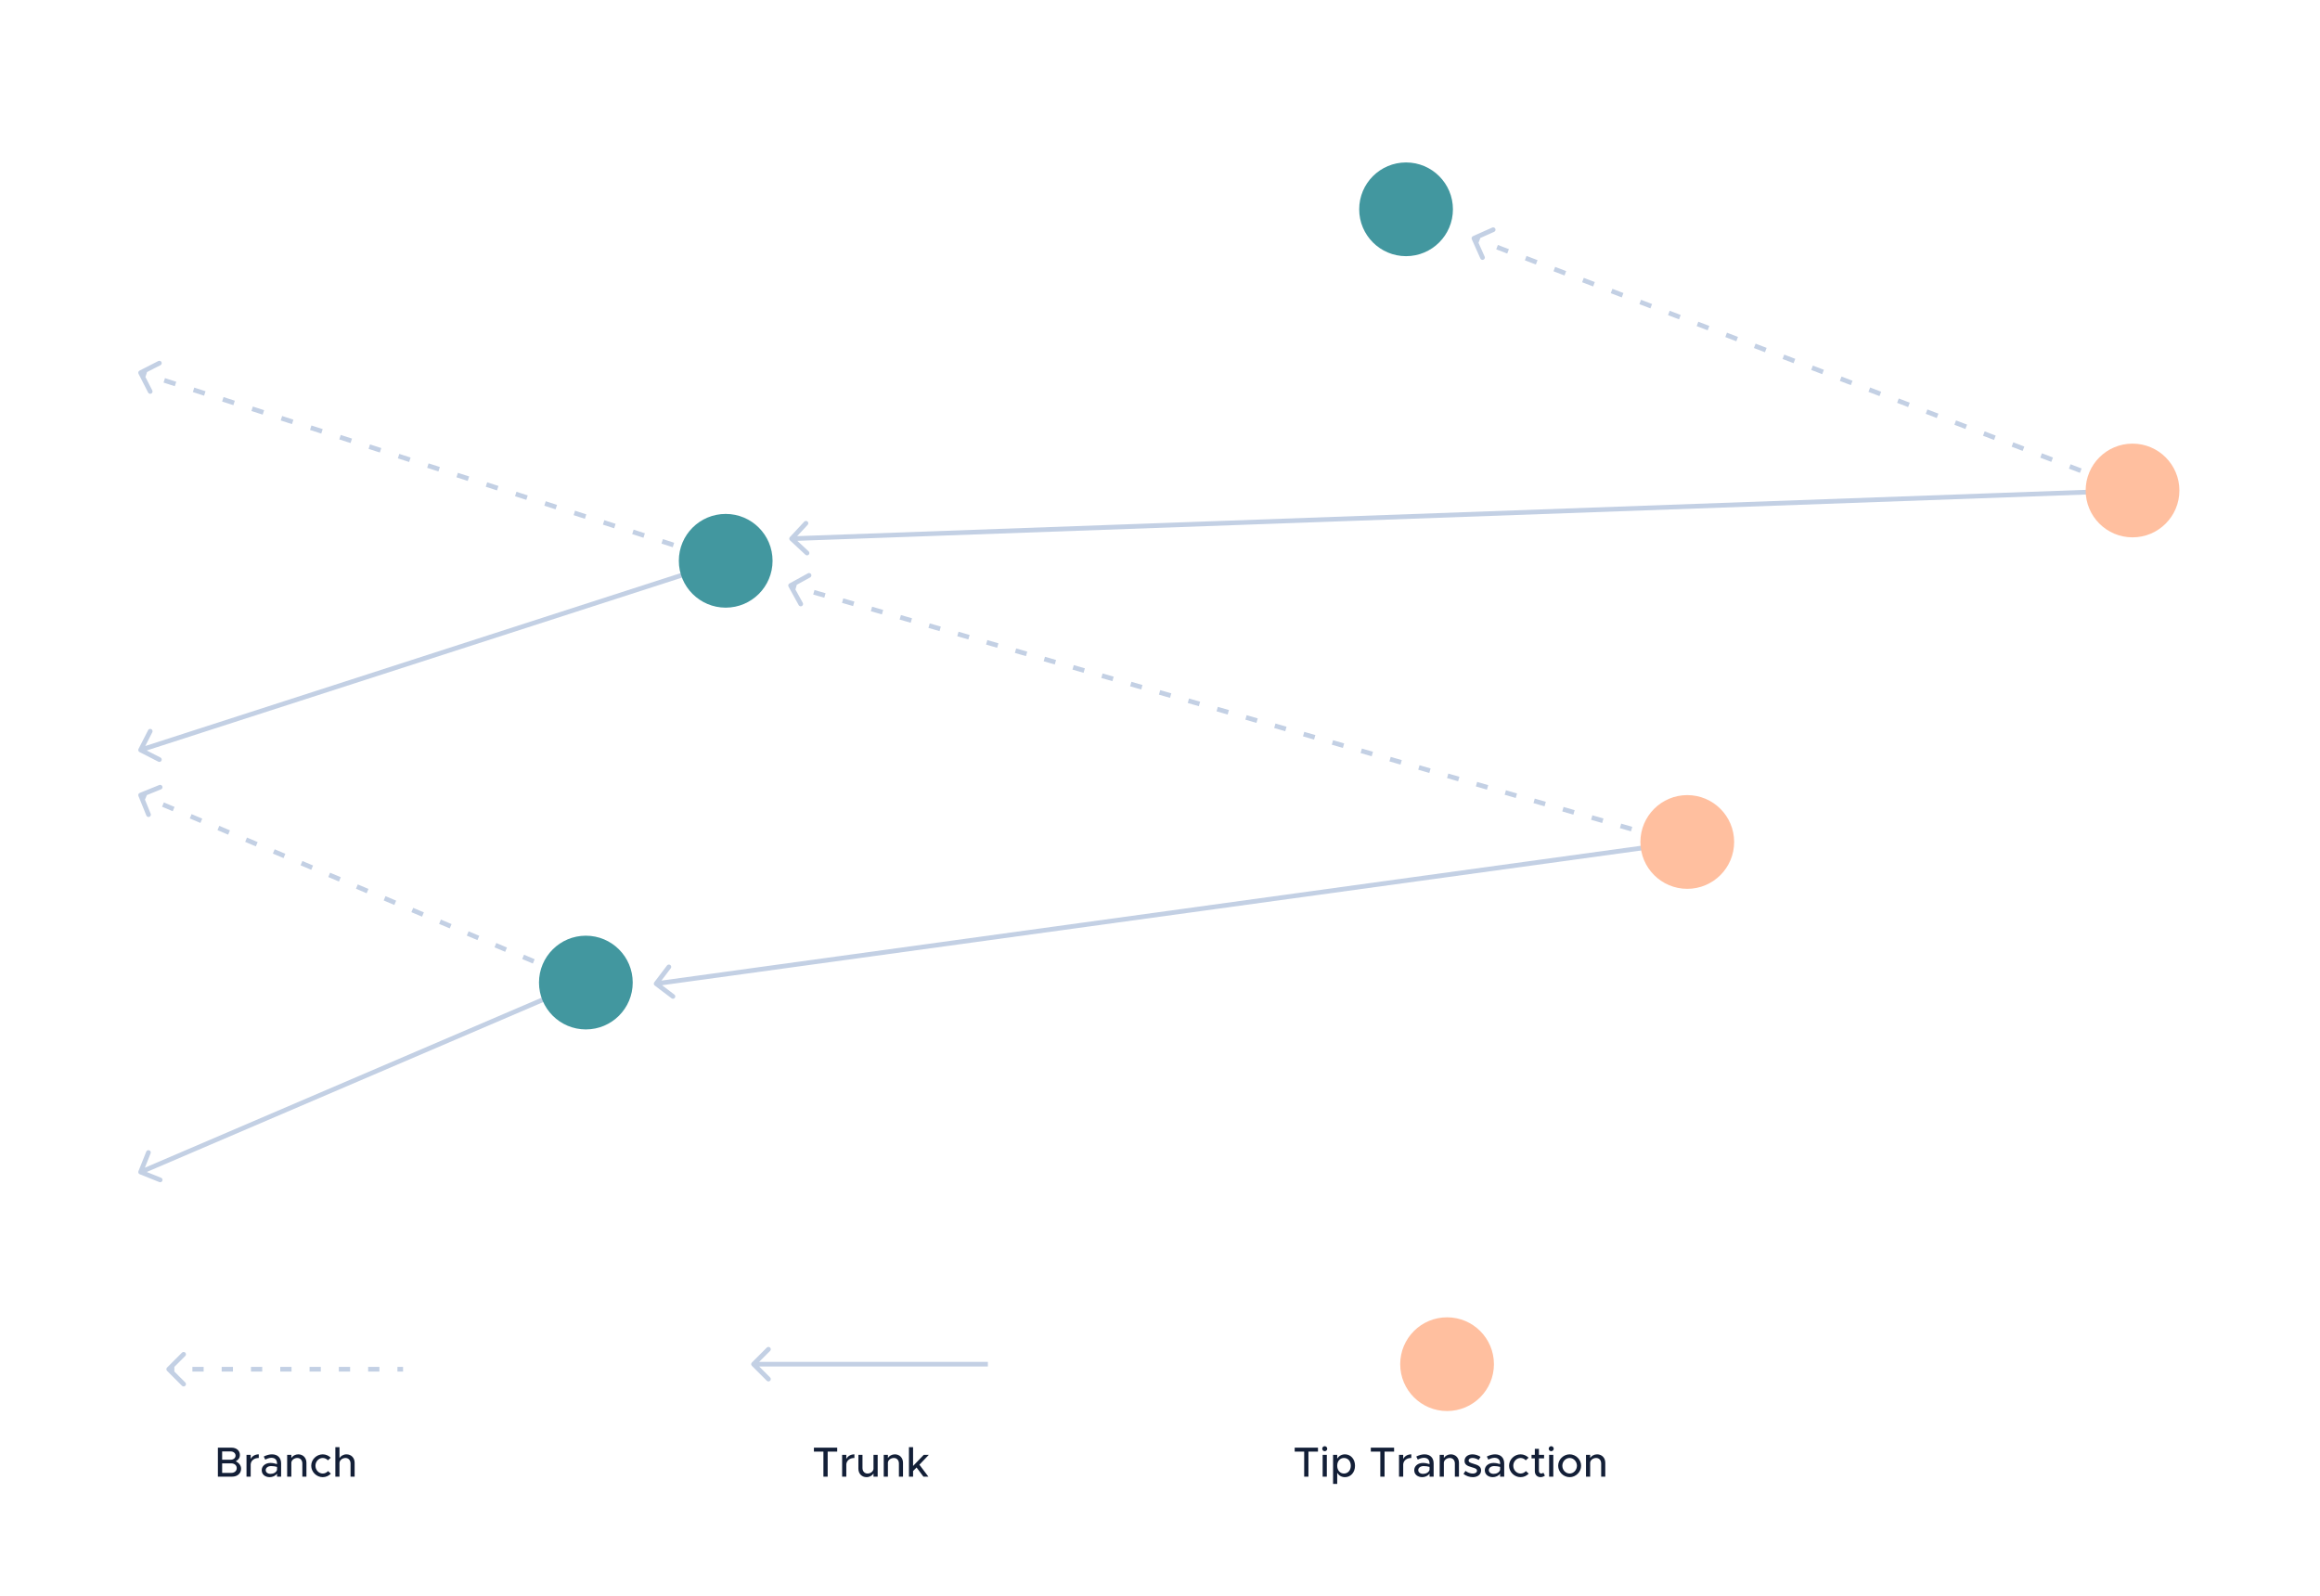 <svg width="990" height="681" viewBox="0 0 990 681" fill="none" xmlns="http://www.w3.org/2000/svg">
<path d="M337.06 229.213C336.684 229.617 336.707 230.25 337.111 230.626L343.699 236.758C344.104 237.134 344.736 237.111 345.113 236.707C345.489 236.302 345.466 235.67 345.062 235.294L339.205 229.844L344.655 223.987C345.032 223.583 345.009 222.95 344.605 222.574C344.2 222.198 343.568 222.22 343.191 222.625L337.06 229.213ZM909.964 208.325L337.756 228.895L337.828 230.894L910.036 210.324L909.964 208.325Z" fill="#C3D0E4"/>
<path d="M337.116 249.447C336.874 249.58 336.786 249.884 336.92 250.126L339.091 254.068C339.224 254.31 339.528 254.398 339.77 254.264C340.012 254.131 340.1 253.827 339.967 253.585L338.037 250.082L341.54 248.152C341.782 248.018 341.87 247.714 341.737 247.472C341.604 247.231 341.3 247.143 341.058 247.276L337.116 249.447ZM718.621 359.787L716.257 359.103L715.979 360.063L718.343 360.748L718.621 359.787ZM708.691 356.911L703.962 355.542L703.684 356.502L708.413 357.872L708.691 356.911ZM696.397 353.351L691.668 351.981L691.39 352.942L696.118 354.311L696.397 353.351ZM684.102 349.79L679.374 348.42L679.096 349.381L683.824 350.75L684.102 349.79ZM671.808 346.229L667.079 344.86L666.801 345.82L671.53 347.19L671.808 346.229ZM659.514 342.668L654.785 341.299L654.507 342.259L659.235 343.629L659.514 342.668ZM647.219 339.108L642.491 337.738L642.213 338.699L646.941 340.068L647.219 339.108ZM634.925 335.547L630.196 334.177L629.918 335.138L634.647 336.507L634.925 335.547ZM622.631 331.986L617.902 330.617L617.624 331.577L622.352 332.947L622.631 331.986ZM610.336 328.425L605.608 327.056L605.33 328.016L610.058 329.386L610.336 328.425ZM598.042 324.865L593.313 323.495L593.035 324.456L597.764 325.825L598.042 324.865ZM585.748 321.304L581.019 319.935L580.741 320.895L585.469 322.265L585.748 321.304ZM573.453 317.743L568.725 316.374L568.447 317.334L573.175 318.704L573.453 317.743ZM561.159 314.183L556.43 312.813L556.152 313.774L560.881 315.143L561.159 314.183ZM548.865 310.622L544.136 309.252L543.858 310.213L548.586 311.582L548.865 310.622ZM536.57 307.061L531.842 305.692L531.564 306.652L536.292 308.022L536.57 307.061ZM524.276 303.5L519.547 302.131L519.269 303.091L523.998 304.461L524.276 303.5ZM511.982 299.94L507.253 298.57L506.975 299.531L511.703 300.9L511.982 299.94ZM499.687 296.379L494.959 295.009L494.681 295.97L499.409 297.339L499.687 296.379ZM487.393 292.818L482.664 291.449L482.386 292.409L487.115 293.779L487.393 292.818ZM475.099 289.257L470.37 287.888L470.092 288.848L474.82 290.218L475.099 289.257ZM462.804 285.697L458.076 284.327L457.797 285.288L462.526 286.657L462.804 285.697ZM450.51 282.136L445.781 280.766L445.503 281.727L450.232 283.096L450.51 282.136ZM438.216 278.575L433.487 277.206L433.209 278.166L437.937 279.536L438.216 278.575ZM425.921 275.015L421.193 273.645L420.915 274.606L425.643 275.975L425.921 275.015ZM413.627 271.454L408.898 270.084L408.62 271.045L413.349 272.414L413.627 271.454ZM401.333 267.893L396.604 266.524L396.326 267.484L401.054 268.854L401.333 267.893ZM389.038 264.332L384.31 262.963L384.031 263.923L388.76 265.293L389.038 264.332ZM376.744 260.772L372.015 259.402L371.737 260.363L376.466 261.732L376.744 260.772ZM364.45 257.211L359.721 255.841L359.443 256.802L364.171 258.171L364.45 257.211ZM352.155 253.65L347.427 252.281L347.148 253.241L351.877 254.611L352.155 253.65ZM339.861 250.089L337.497 249.405L337.218 250.365L339.583 251.05L339.861 250.089ZM336.875 249.009C336.391 249.275 336.215 249.884 336.482 250.367L340.824 258.251C341.09 258.734 341.699 258.91 342.182 258.644C342.666 258.377 342.842 257.769 342.576 257.286L338.716 250.278L345.723 246.418C346.207 246.152 346.383 245.544 346.117 245.06C345.85 244.576 345.242 244.4 344.758 244.667L336.875 249.009ZM718.76 359.307L716.396 358.622L715.839 360.543L718.204 361.228L718.76 359.307ZM708.83 356.431L704.101 355.062L703.545 356.983L708.274 358.352L708.83 356.431ZM696.536 352.87L691.807 351.501L691.251 353.422L695.979 354.791L696.536 352.87ZM684.241 349.31L679.513 347.94L678.956 349.861L683.685 351.231L684.241 349.31ZM671.947 345.749L667.218 344.379L666.662 346.3L671.391 347.67L671.947 345.749ZM659.653 342.188L654.924 340.819L654.368 342.74L659.096 344.109L659.653 342.188ZM647.358 338.627L642.63 337.258L642.073 339.179L646.802 340.548L647.358 338.627ZM635.064 335.067L630.335 333.697L629.779 335.618L634.508 336.988L635.064 335.067ZM622.77 331.506L618.041 330.136L617.485 332.057L622.213 333.427L622.77 331.506ZM610.475 327.945L605.747 326.576L605.19 328.497L609.919 329.866L610.475 327.945ZM598.181 324.384L593.452 323.015L592.896 324.936L597.625 326.306L598.181 324.384ZM585.887 320.824L581.158 319.454L580.602 321.375L585.33 322.745L585.887 320.824ZM573.592 317.263L568.864 315.894L568.307 317.815L573.036 319.184L573.592 317.263ZM561.298 313.702L556.569 312.333L556.013 314.254L560.742 315.623L561.298 313.702ZM549.004 310.142L544.275 308.772L543.719 310.693L548.447 312.063L549.004 310.142ZM536.709 306.581L531.981 305.211L531.424 307.132L536.153 308.502L536.709 306.581ZM524.415 303.02L519.686 301.651L519.13 303.572L523.859 304.941L524.415 303.02ZM512.121 299.459L507.392 298.09L506.836 300.011L511.564 301.38L512.121 299.459ZM499.826 295.899L495.098 294.529L494.541 296.45L499.27 297.82L499.826 295.899ZM487.532 292.338L482.803 290.968L482.247 292.889L486.976 294.259L487.532 292.338ZM475.238 288.777L470.509 287.408L469.953 289.329L474.681 290.698L475.238 288.777ZM462.943 285.216L458.215 283.847L457.658 285.768L462.387 287.137L462.943 285.216ZM450.649 281.656L445.92 280.286L445.364 282.207L450.093 283.577L450.649 281.656ZM438.355 278.095L433.626 276.725L433.07 278.647L437.798 280.016L438.355 278.095ZM426.06 274.534L421.332 273.165L420.775 275.086L425.504 276.455L426.06 274.534ZM413.766 270.974L409.037 269.604L408.481 271.525L413.21 272.895L413.766 270.974ZM401.472 267.413L396.743 266.043L396.187 267.964L400.915 269.334L401.472 267.413ZM389.177 263.852L384.449 262.483L383.892 264.404L388.621 265.773L389.177 263.852ZM376.883 260.291L372.154 258.922L371.598 260.843L376.327 262.212L376.883 260.291ZM364.589 256.731L359.86 255.361L359.304 257.282L364.032 258.652L364.589 256.731ZM352.294 253.17L347.566 251.8L347.009 253.721L351.738 255.091L352.294 253.17ZM340 249.609L337.636 248.924L337.079 250.845L339.444 251.53L340 249.609Z" fill="#C3D0E4"/>
<path d="M59.772 158.613C59.526 158.739 59.429 159.04 59.555 159.286L61.603 163.292C61.729 163.538 62.03 163.636 62.276 163.51C62.522 163.384 62.62 163.083 62.494 162.837L60.673 159.276L64.234 157.455C64.48 157.329 64.578 157.028 64.452 156.782C64.326 156.536 64.025 156.439 63.779 156.564L59.772 158.613ZM310.133 239.414L307.729 238.637L307.422 239.588L309.825 240.365L310.133 239.414ZM300.038 236.15L295.23 234.595L294.923 235.547L299.73 237.101L300.038 236.15ZM287.539 232.108L282.732 230.554L282.424 231.505L287.231 233.059L287.539 232.108ZM275.04 228.066L270.233 226.512L269.925 227.463L274.732 229.018L275.04 228.066ZM262.541 224.025L257.734 222.47L257.426 223.422L262.233 224.976L262.541 224.025ZM250.042 219.983L245.235 218.429L244.927 219.38L249.734 220.935L250.042 219.983ZM237.543 215.942L232.736 214.387L232.428 215.339L237.235 216.893L237.543 215.942ZM225.044 211.9L220.237 210.346L219.929 211.297L224.736 212.852L225.044 211.9ZM212.545 207.859L207.738 206.304L207.43 207.256L212.237 208.81L212.545 207.859ZM200.046 203.817L195.239 202.263L194.931 203.214L199.738 204.768L200.046 203.817ZM187.547 199.775L182.74 198.221L182.432 199.172L187.239 200.727L187.547 199.775ZM175.048 195.734L170.241 194.179L169.933 195.131L174.74 196.685L175.048 195.734ZM162.549 191.692L157.742 190.138L157.434 191.089L162.241 192.644L162.549 191.692ZM150.05 187.651L145.243 186.096L144.935 187.048L149.743 188.602L150.05 187.651ZM137.551 183.609L132.744 182.055L132.436 183.006L137.244 184.561L137.551 183.609ZM125.052 179.568L120.245 178.013L119.937 178.965L124.745 180.519L125.052 179.568ZM112.553 175.526L107.746 173.971L107.438 174.923L112.246 176.477L112.553 175.526ZM100.054 171.484L95.247 169.93L94.939 170.881L99.747 172.436L100.054 171.484ZM87.555 167.443L82.748 165.888L82.44 166.84L87.248 168.394L87.555 167.443ZM75.056 163.401L70.249 161.847L69.941 162.798L74.749 164.353L75.056 163.401ZM62.557 159.36L60.154 158.582L59.846 159.534L62.25 160.311L62.557 159.36ZM59.545 158.168C59.053 158.419 58.858 159.022 59.11 159.513L63.207 167.527C63.458 168.018 64.061 168.213 64.552 167.962C65.044 167.71 65.239 167.108 64.988 166.616L61.346 159.493L68.469 155.851C68.96 155.6 69.155 154.997 68.904 154.506C68.652 154.014 68.05 153.819 67.558 154.071L59.545 158.168ZM310.287 238.938L307.883 238.161L307.268 240.064L309.672 240.841L310.287 238.938ZM300.192 235.674L295.384 234.119L294.769 236.022L299.576 237.577L300.192 235.674ZM287.693 231.632L282.885 230.078L282.27 231.981L287.077 233.535L287.693 231.632ZM275.194 227.591L270.386 226.036L269.771 227.939L274.578 229.494L275.194 227.591ZM262.695 223.549L257.887 221.995L257.272 223.898L262.079 225.452L262.695 223.549ZM250.196 219.508L245.388 217.953L244.773 219.856L249.58 221.411L250.196 219.508ZM237.697 215.466L232.89 213.911L232.274 215.814L237.081 217.369L237.697 215.466ZM225.198 211.424L220.391 209.87L219.775 211.773L224.582 213.327L225.198 211.424ZM212.699 207.383L207.892 205.828L207.276 207.731L212.084 209.286L212.699 207.383ZM200.2 203.341L195.393 201.787L194.777 203.69L199.585 205.244L200.2 203.341ZM187.701 199.3L182.894 197.745L182.278 199.648L187.086 201.203L187.701 199.3ZM175.202 195.258L170.395 193.704L169.779 195.607L174.587 197.161L175.202 195.258ZM162.703 191.216L157.896 189.662L157.28 191.565L162.088 193.119L162.703 191.216ZM150.204 187.175L145.397 185.62L144.781 187.523L149.589 189.078L150.204 187.175ZM137.705 183.133L132.898 181.579L132.282 183.482L137.09 185.036L137.705 183.133ZM125.206 179.092L120.399 177.537L119.783 179.44L124.591 180.995L125.206 179.092ZM112.707 175.05L107.9 173.496L107.284 175.399L112.092 176.953L112.707 175.05ZM100.208 171.009L95.401 169.454L94.785 171.357L99.593 172.912L100.208 171.009ZM87.709 166.967L82.902 165.413L82.287 167.316L87.094 168.87L87.709 166.967ZM75.21 162.925L70.403 161.371L69.788 163.274L74.595 164.828L75.21 162.925ZM62.711 158.884L60.308 158.107L59.692 160.01L62.096 160.787L62.711 158.884Z" fill="#C3D0E4"/>
<path d="M59.812 338.861C59.556 338.964 59.433 339.256 59.537 339.512L61.228 343.682C61.331 343.938 61.623 344.061 61.879 343.957C62.135 343.854 62.258 343.562 62.154 343.306L60.651 339.599L64.358 338.096C64.614 337.992 64.737 337.701 64.633 337.445C64.53 337.189 64.238 337.066 63.982 337.169L59.812 338.861ZM249.333 418.864L247.06 417.902L246.67 418.823L248.943 419.785L249.333 418.864ZM239.785 414.825L235.239 412.902L234.849 413.823L239.396 415.746L239.785 414.825ZM227.964 409.825L223.417 407.902L223.028 408.823L227.574 410.746L227.964 409.825ZM216.143 404.825L211.596 402.902L211.207 403.823L215.753 405.746L216.143 404.825ZM204.322 399.825L199.775 397.902L199.386 398.823L203.932 400.746L204.322 399.825ZM192.501 394.825L187.954 392.902L187.564 393.823L192.111 395.746L192.501 394.825ZM180.679 389.825L176.133 387.902L175.743 388.823L180.29 390.746L180.679 389.825ZM168.858 384.825L164.312 382.902L163.922 383.823L168.469 385.746L168.858 384.825ZM157.037 379.825L152.491 377.902L152.101 378.823L156.648 380.746L157.037 379.825ZM145.216 374.825L140.669 372.902L140.28 373.823L144.826 375.746L145.216 374.825ZM133.395 369.825L128.848 367.902L128.459 368.823L133.005 370.746L133.395 369.825ZM121.574 364.825L117.027 362.902L116.638 363.823L121.184 365.746L121.574 364.825ZM109.753 359.825L105.206 357.902L104.816 358.823L109.363 360.746L109.753 359.825ZM97.931 354.825L93.385 352.902L92.995 353.823L97.542 355.746L97.931 354.825ZM86.11 349.825L81.564 347.902L81.174 348.823L85.721 350.746L86.11 349.825ZM74.289 344.825L69.743 342.902L69.353 343.823L73.9 345.746L74.289 344.825ZM62.468 339.825L60.195 338.863L59.805 339.784L62.078 340.746L62.468 339.825ZM59.624 338.397C59.112 338.605 58.866 339.188 59.073 339.7L62.455 348.04C62.663 348.552 63.246 348.798 63.758 348.591C64.27 348.383 64.516 347.8 64.309 347.288L61.303 339.875L68.716 336.868C69.228 336.661 69.475 336.078 69.267 335.566C69.059 335.054 68.476 334.808 67.965 335.015L59.624 338.397ZM249.528 418.403L247.254 417.442L246.475 419.284L248.749 420.245L249.528 418.403ZM239.98 414.365L235.433 412.442L234.654 414.284L239.201 416.207L239.98 414.365ZM228.159 409.365L223.612 407.442L222.833 409.284L227.38 411.207L228.159 409.365ZM216.338 404.365L211.791 402.442L211.012 404.284L215.559 406.207L216.338 404.365ZM204.516 399.365L199.97 397.442L199.191 399.284L203.737 401.207L204.516 399.365ZM192.695 394.365L188.149 392.442L187.37 394.284L191.916 396.207L192.695 394.365ZM180.874 389.365L176.328 387.442L175.548 389.284L180.095 391.207L180.874 389.365ZM169.053 384.365L164.506 382.442L163.727 384.284L168.274 386.207L169.053 384.365ZM157.232 379.365L152.685 377.441L151.906 379.283L156.453 381.207L157.232 379.365ZM145.411 374.365L140.864 372.441L140.085 374.283L144.632 376.207L145.411 374.365ZM133.59 369.365L129.043 367.441L128.264 369.283L132.811 371.207L133.59 369.365ZM121.768 364.365L117.222 362.441L116.443 364.283L120.989 366.207L121.768 364.365ZM109.947 359.364L105.401 357.441L104.622 359.283L109.168 361.206L109.947 359.364ZM98.126 354.364L93.58 352.441L92.8 354.283L97.347 356.206L98.126 354.364ZM86.305 349.364L81.758 347.441L80.979 349.283L85.526 351.206L86.305 349.364ZM74.484 344.364L69.937 342.441L69.158 344.283L73.705 346.206L74.484 344.364ZM62.663 339.364L60.389 338.403L59.61 340.245L61.884 341.206L62.663 339.364Z" fill="#C3D0E4"/>
<path d="M279.196 419.201C278.863 419.641 278.949 420.268 279.389 420.602L286.562 426.038C287.002 426.372 287.629 426.286 287.963 425.845C288.296 425.405 288.21 424.778 287.77 424.444L281.394 419.612L286.227 413.236C286.561 412.796 286.474 412.169 286.034 411.835C285.594 411.502 284.967 411.588 284.633 412.028L279.196 419.201ZM719.215 358.334L279.857 418.814L280.13 420.795L719.488 360.315L719.215 358.334Z" fill="#C3D0E4"/>
<path d="M59.11 319.614C58.858 320.106 59.053 320.708 59.544 320.96L67.556 325.059C68.048 325.311 68.651 325.116 68.902 324.625C69.154 324.133 68.959 323.531 68.467 323.279L61.346 319.635L64.99 312.513C65.242 312.021 65.047 311.419 64.555 311.167C64.064 310.916 63.461 311.11 63.209 311.602L59.11 319.614ZM309.672 238.373L59.693 319.118L60.307 321.021L310.287 240.276L309.672 238.373Z" fill="#C3D0E4"/>
<path d="M59.072 499.831C58.866 500.343 59.116 500.925 59.629 501.13L67.985 504.473C68.498 504.678 69.08 504.428 69.285 503.916C69.49 503.403 69.24 502.821 68.728 502.616L61.3 499.645L64.271 492.217C64.476 491.704 64.227 491.122 63.714 490.917C63.201 490.712 62.619 490.961 62.414 491.474L59.072 499.831ZM248.31 418.405L59.606 499.283L60.394 501.121L249.098 420.244L248.31 418.405Z" fill="#C3D0E4"/>
<path d="M628.755 101.237C628.503 101.349 628.39 101.645 628.502 101.897L630.336 106.006C630.448 106.259 630.744 106.372 630.996 106.259C631.248 106.147 631.362 105.851 631.249 105.599L629.619 101.946L633.272 100.316C633.524 100.204 633.638 99.908 633.525 99.656C633.413 99.404 633.117 99.29 632.865 99.403L628.755 101.237ZM910.179 208.857L907.829 207.957L907.471 208.891L909.821 209.791L910.179 208.857ZM900.309 205.077L895.61 203.277L895.252 204.211L899.952 206.011L900.309 205.077ZM888.09 200.398L883.39 198.598L883.033 199.532L887.733 201.332L888.09 200.398ZM875.871 195.718L871.171 193.918L870.814 194.852L875.513 196.652L875.871 195.718ZM863.652 191.038L858.952 189.239L858.595 190.172L863.294 191.972L863.652 191.038ZM851.433 186.359L846.733 184.559L846.375 185.493L851.075 187.293L851.433 186.359ZM839.213 181.679L834.514 179.879L834.156 180.813L838.856 182.613L839.213 181.679ZM826.994 177L822.295 175.2L821.937 176.134L826.637 177.934L826.994 177ZM814.775 172.32L810.075 170.52L809.718 171.454L814.418 173.254L814.775 172.32ZM802.556 167.64L797.856 165.841L797.499 166.775L802.198 168.574L802.556 167.64ZM790.337 162.961L785.637 161.161L785.28 162.095L789.979 163.895L790.337 162.961ZM778.118 158.281L773.418 156.481L773.06 157.415L777.76 159.215L778.118 158.281ZM765.899 153.602L761.199 151.802L760.841 152.736L765.541 154.536L765.899 153.602ZM753.679 148.922L748.98 147.122L748.622 148.056L753.322 149.856L753.679 148.922ZM741.46 144.243L736.761 142.443L736.403 143.377L741.103 145.176L741.46 144.243ZM729.241 139.563L724.541 137.763L724.184 138.697L728.883 140.497L729.241 139.563ZM717.022 134.883L712.322 133.083L711.965 134.017L716.664 135.817L717.022 134.883ZM704.803 130.204L700.103 128.404L699.745 129.338L704.445 131.138L704.803 130.204ZM692.584 125.524L687.884 123.724L687.526 124.658L692.226 126.458L692.584 125.524ZM680.364 120.845L675.665 119.045L675.307 119.979L680.007 121.778L680.364 120.845ZM668.145 116.165L663.446 114.365L663.088 115.299L667.788 117.099L668.145 116.165ZM655.926 111.485L651.226 109.685L650.869 110.619L655.568 112.419L655.926 111.485ZM643.707 106.806L639.007 105.006L638.65 105.94L643.349 107.74L643.707 106.806ZM631.488 102.126L629.138 101.226L628.78 102.16L631.13 103.06L631.488 102.126ZM628.552 100.78C628.047 101.005 627.821 101.596 628.046 102.101L631.713 110.32C631.938 110.824 632.529 111.05 633.034 110.825C633.538 110.6 633.764 110.009 633.539 109.505L630.28 102.199L637.586 98.939C638.09 98.714 638.316 98.123 638.091 97.619C637.866 97.114 637.275 96.888 636.771 97.113L628.552 100.78ZM910.357 208.39L908.008 207.49L907.292 209.358L909.642 210.258L910.357 208.39ZM900.488 204.61L895.788 202.81L895.073 204.678L899.773 206.478L900.488 204.61ZM888.269 199.931L883.569 198.131L882.854 199.999L887.554 201.798L888.269 199.931ZM876.05 195.251L871.35 193.451L870.635 195.319L875.335 197.119L876.05 195.251ZM863.831 190.572L859.131 188.772L858.416 190.639L863.115 192.439L863.831 190.572ZM851.611 185.892L846.912 184.092L846.197 185.96L850.896 187.76L851.611 185.892ZM839.392 181.212L834.693 179.413L833.977 181.28L838.677 183.08L839.392 181.212ZM827.173 176.533L822.473 174.733L821.758 176.601L826.458 178.4L827.173 176.533ZM814.954 171.853L810.254 170.053L809.539 171.921L814.239 173.721L814.954 171.853ZM802.735 167.174L798.035 165.374L797.32 167.241L802.02 169.041L802.735 167.174ZM790.516 162.494L785.816 160.694L785.101 162.562L789.8 164.362L790.516 162.494ZM778.296 157.814L773.597 156.015L772.882 157.882L777.581 159.682L778.296 157.814ZM766.077 153.135L761.378 151.335L760.662 153.203L765.362 155.002L766.077 153.135ZM753.858 148.455L749.158 146.655L748.443 148.523L753.143 150.323L753.858 148.455ZM741.639 143.776L736.939 141.976L736.224 143.843L740.924 145.643L741.639 143.776ZM729.42 139.096L724.72 137.296L724.005 139.164L728.705 140.964L729.42 139.096ZM717.201 134.416L712.501 132.617L711.786 134.484L716.485 136.284L717.201 134.416ZM704.982 129.737L700.282 127.937L699.567 129.805L704.266 131.605L704.982 129.737ZM692.762 125.057L688.063 123.257L687.347 125.125L692.047 126.925L692.762 125.057ZM680.543 120.378L675.844 118.578L675.128 120.445L679.828 122.245L680.543 120.378ZM668.324 115.698L663.624 113.898L662.909 115.766L667.609 117.566L668.324 115.698ZM656.105 111.018L651.405 109.219L650.69 111.086L655.39 112.886L656.105 111.018ZM643.886 106.339L639.186 104.539L638.471 106.407L643.17 108.207L643.886 106.339ZM631.667 101.659L629.317 100.759L628.601 102.627L630.951 103.527L631.667 101.659Z" fill="#C3D0E4"/>
<circle cx="910" cy="209.324" r="20" fill="#FFBF9F"/>
<circle cx="720" cy="359.324" r="20" fill="#FFBF9F"/>
<circle cx="600" cy="89.324" r="20" fill="#42979F"/>
<path d="M92.978 630.185H99.08C101.294 630.185 102.878 628.799 102.878 626.819C102.878 625.451 102.05 624.335 100.61 623.633C101.726 623.003 102.374 622.193 102.374 620.897C102.374 619.097 100.916 617.819 98.846 617.819H92.978V630.185ZM94.796 622.967V619.421H98.396C99.638 619.421 100.52 620.177 100.52 621.203C100.52 622.229 99.638 622.967 98.396 622.967H94.796ZM94.796 628.583V624.515H98.666C100.052 624.515 101.024 625.361 101.024 626.549C101.024 627.737 100.052 628.583 98.666 628.583H94.796ZM106.972 622.661V620.879H105.19V630.185H106.972V624.893C107.134 623.273 108.502 622.211 110.428 622.211V620.663C108.826 620.663 107.566 621.437 106.972 622.661ZM116.073 620.663C115.047 620.663 113.877 620.933 112.545 621.599L113.193 622.913C114.003 622.499 114.903 622.139 115.821 622.139C117.675 622.139 118.215 623.381 118.215 624.551V624.839C117.315 624.533 116.325 624.335 115.407 624.335C113.355 624.335 111.681 625.577 111.681 627.431C111.681 629.249 113.139 630.401 115.119 630.401C116.253 630.401 117.531 629.879 118.215 628.907V630.185H119.961V624.551C119.961 622.247 118.575 620.663 116.073 620.663ZM115.461 628.997C114.291 628.997 113.391 628.385 113.391 627.377C113.391 626.369 114.435 625.667 115.677 625.667C116.595 625.667 117.459 625.793 118.215 626.027V627.269C117.909 628.421 116.613 628.997 115.461 628.997ZM127.272 620.663C126.012 620.663 124.878 621.311 124.32 622.229V620.879H122.538V630.185H124.32V624.155C124.464 623.057 125.58 622.211 126.876 622.211C128.136 622.211 129.018 623.183 129.018 624.569V630.185H130.764V624.263C130.764 622.157 129.324 620.663 127.272 620.663ZM137.705 630.401C139.091 630.401 140.297 629.825 141.197 628.907L139.991 627.809C139.415 628.457 138.587 628.853 137.723 628.853C136.013 628.853 134.609 627.341 134.609 625.523C134.609 623.723 136.013 622.211 137.705 622.211C138.569 622.211 139.379 622.589 139.937 623.219L141.143 622.103C140.261 621.221 139.055 620.663 137.723 620.663C135.059 620.663 132.809 622.877 132.809 625.523C132.809 628.169 135.059 630.401 137.705 630.401ZM147.838 620.663C146.56 620.663 145.426 621.329 144.868 622.265V617.603H143.104V630.185H144.868V624.407C144.868 623.201 146.038 622.211 147.442 622.211C148.702 622.211 149.584 623.183 149.584 624.569V630.185H151.33V624.263C151.33 622.157 149.89 620.663 147.838 620.663Z" fill="#131F37"/>
<path d="M351.369 630.185H353.187V619.511H357.255V617.819H347.319V619.511H351.369V630.185ZM361.14 622.661V620.879H359.358V630.185H361.14V624.893C361.302 623.273 362.67 622.211 364.596 622.211V620.663C362.994 620.663 361.734 621.437 361.14 622.661ZM372.742 620.879V626.909C372.598 628.007 371.482 628.853 370.186 628.853C368.926 628.853 368.044 627.881 368.044 626.495V620.879H366.298V626.801C366.298 628.907 367.738 630.401 369.79 630.401C371.05 630.401 372.184 629.753 372.742 628.835V630.185H374.524V620.879H372.742ZM381.844 620.663C380.584 620.663 379.45 621.311 378.892 622.229V620.879H377.11V630.185H378.892V624.155C379.036 623.057 380.152 622.211 381.448 622.211C382.708 622.211 383.59 623.183 383.59 624.569V630.185H385.336V624.263C385.336 622.157 383.896 620.663 381.844 620.663ZM396.345 620.879H394.185L389.631 625.631V617.603H387.867V630.185H389.631V627.791L391.125 626.279L394.041 630.185H396.165L392.331 625.091L396.345 620.879Z" fill="#131F37"/>
<path d="M556.525 630.185H558.343V619.511H562.411V617.819H552.475V619.511H556.525V630.185ZM565.306 619.331C565.882 619.331 566.368 618.827 566.368 618.251C566.368 617.693 565.882 617.189 565.306 617.189C564.694 617.189 564.226 617.693 564.226 618.251C564.226 618.827 564.694 619.331 565.306 619.331ZM564.406 630.185H566.188V620.879H564.406V630.185ZM573.932 620.663C572.492 620.663 571.34 621.347 570.62 622.481V620.879H568.856V633.281H570.62V628.565C571.34 629.717 572.492 630.401 573.932 630.401C576.38 630.401 578.216 628.385 578.216 625.523C578.216 622.679 576.38 620.663 573.932 620.663ZM573.5 628.853C571.826 628.853 570.62 627.467 570.62 625.523C570.62 623.579 571.826 622.211 573.5 622.211C575.21 622.211 576.416 623.579 576.416 625.523C576.416 627.467 575.21 628.853 573.5 628.853ZM589.01 630.185H590.828V619.511H594.896V617.819H584.96V619.511H589.01V630.185ZM598.78 622.661V620.879H596.998V630.185H598.78V624.893C598.942 623.273 600.31 622.211 602.236 622.211V620.663C600.634 620.663 599.374 621.437 598.78 622.661ZM607.881 620.663C606.855 620.663 605.685 620.933 604.353 621.599L605.001 622.913C605.811 622.499 606.711 622.139 607.629 622.139C609.483 622.139 610.023 623.381 610.023 624.551V624.839C609.123 624.533 608.133 624.335 607.215 624.335C605.163 624.335 603.489 625.577 603.489 627.431C603.489 629.249 604.947 630.401 606.927 630.401C608.061 630.401 609.339 629.879 610.023 628.907V630.185H611.769V624.551C611.769 622.247 610.383 620.663 607.881 620.663ZM607.269 628.997C606.099 628.997 605.199 628.385 605.199 627.377C605.199 626.369 606.243 625.667 607.485 625.667C608.403 625.667 609.267 625.793 610.023 626.027V627.269C609.717 628.421 608.421 628.997 607.269 628.997ZM619.08 620.663C617.82 620.663 616.686 621.311 616.128 622.229V620.879H614.346V630.185H616.128V624.155C616.272 623.057 617.388 622.211 618.684 622.211C619.944 622.211 620.826 623.183 620.826 624.569V630.185H622.572V624.263C622.572 622.157 621.132 620.663 619.08 620.663ZM628.487 630.401C630.521 630.401 632.015 629.285 632.015 627.521C632.015 625.667 630.377 625.163 628.847 624.713C627.281 624.227 626.705 624.011 626.705 623.291C626.705 622.589 627.425 622.193 628.343 622.193C629.153 622.193 630.089 622.499 630.989 623.057L631.781 621.743C630.773 621.077 629.549 620.663 628.343 620.663C626.363 620.663 624.941 621.779 624.959 623.489C624.959 625.001 626.021 625.613 628.163 626.207C629.315 626.531 630.269 626.801 630.269 627.665C630.269 628.385 629.549 628.871 628.505 628.871C627.407 628.871 626.345 628.457 625.355 627.737L624.509 629.015C625.625 629.915 627.119 630.401 628.487 630.401ZM637.992 620.663C636.966 620.663 635.796 620.933 634.464 621.599L635.112 622.913C635.922 622.499 636.822 622.139 637.74 622.139C639.594 622.139 640.134 623.381 640.134 624.551V624.839C639.234 624.533 638.244 624.335 637.326 624.335C635.274 624.335 633.6 625.577 633.6 627.431C633.6 629.249 635.058 630.401 637.038 630.401C638.172 630.401 639.45 629.879 640.134 628.907V630.185H641.88V624.551C641.88 622.247 640.494 620.663 637.992 620.663ZM637.38 628.997C636.21 628.997 635.31 628.385 635.31 627.377C635.31 626.369 636.354 625.667 637.596 625.667C638.514 625.667 639.378 625.793 640.134 626.027V627.269C639.828 628.421 638.532 628.997 637.38 628.997ZM648.849 630.401C650.235 630.401 651.441 629.825 652.341 628.907L651.135 627.809C650.559 628.457 649.731 628.853 648.867 628.853C647.157 628.853 645.753 627.341 645.753 625.523C645.753 623.723 647.157 622.211 648.849 622.211C649.713 622.211 650.523 622.589 651.081 623.219L652.287 622.103C651.405 621.221 650.199 620.663 648.867 620.663C646.203 620.663 643.953 622.877 643.953 625.523C643.953 628.169 646.203 630.401 648.849 630.401ZM658.604 628.511C658.406 628.709 658.046 628.853 657.65 628.853C657.128 628.853 656.696 628.385 656.696 627.737V622.391H658.892V620.879H656.696V618.323H654.95V620.879H653.546V622.391H654.95V627.863C654.95 629.357 655.958 630.401 657.398 630.401C658.064 630.401 658.748 630.149 659.252 629.735L658.604 628.511ZM661.95 619.331C662.526 619.331 663.012 618.827 663.012 618.251C663.012 617.693 662.526 617.189 661.95 617.189C661.338 617.189 660.87 617.693 660.87 618.251C660.87 618.827 661.338 619.331 661.95 619.331ZM661.05 630.185H662.832V620.879H661.05V630.185ZM669.82 630.401C672.466 630.401 674.698 628.169 674.698 625.523C674.698 622.877 672.466 620.663 669.82 620.663C667.156 620.663 664.906 622.877 664.906 625.523C664.906 628.169 667.156 630.401 669.82 630.401ZM669.82 628.853C668.11 628.853 666.688 627.341 666.688 625.523C666.688 623.723 668.11 622.211 669.82 622.211C671.494 622.211 672.916 623.723 672.916 625.523C672.916 627.341 671.494 628.853 669.82 628.853ZM681.517 620.663C680.257 620.663 679.123 621.311 678.565 622.229V620.879H676.783V630.185H678.565V624.155C678.709 623.057 679.825 622.211 681.121 622.211C682.381 622.211 683.263 623.183 683.263 624.569V630.185H685.009V624.263C685.009 622.157 683.569 620.663 681.517 620.663Z" fill="#131F37"/>
<path d="M71.644 583.976C71.449 584.171 71.449 584.487 71.644 584.683L74.826 587.865C75.022 588.06 75.338 588.06 75.533 587.865C75.729 587.669 75.729 587.353 75.533 587.158L72.705 584.329L75.533 581.501C75.729 581.305 75.729 580.989 75.533 580.794C75.338 580.598 75.022 580.598 74.826 580.794L71.644 583.976ZM171.998 583.829H169.594V584.829H171.998V583.829ZM161.902 583.829H157.094V584.829H161.902V583.829ZM149.402 583.829H144.594V584.829H149.402V583.829ZM136.902 583.829H132.094V584.829H136.902V583.829ZM124.402 583.829H119.594V584.829H124.402V583.829ZM111.902 583.829H107.094V584.829H111.902V583.829ZM99.402 583.829H94.594V584.829H99.402V583.829ZM86.902 583.829H82.094V584.829H86.902V583.829ZM74.402 583.829H71.998V584.829H74.402V583.829ZM71.291 583.622C70.9 584.013 70.9 584.646 71.291 585.036L77.655 591.4C78.045 591.791 78.678 591.791 79.069 591.4C79.459 591.01 79.459 590.376 79.069 589.986L73.412 584.329L79.069 578.672C79.459 578.282 79.459 577.649 79.069 577.258C78.678 576.868 78.045 576.868 77.655 577.258L71.291 583.622ZM171.998 583.329H169.594V585.329H171.998V583.329ZM161.902 583.329H157.094V585.329H161.902V583.329ZM149.402 583.329H144.594V585.329H149.402V583.329ZM136.902 583.329H132.094V585.329H136.902V583.329ZM124.402 583.329H119.594V585.329H124.402V583.329ZM111.902 583.329H107.094V585.329H111.902V583.329ZM99.402 583.329H94.594V585.329H99.402V583.329ZM86.902 583.329H82.094V585.329H86.902V583.329ZM74.402 583.329H71.998V585.329H74.402V583.329Z" fill="#C3D0E4"/>
<path d="M320.844 581.477C320.454 581.868 320.454 582.501 320.844 582.892L327.208 589.256C327.599 589.646 328.232 589.646 328.622 589.256C329.013 588.865 329.013 588.232 328.622 587.841L322.965 582.185L328.622 576.528C329.013 576.137 329.013 575.504 328.622 575.114C328.232 574.723 327.599 574.723 327.208 575.114L320.844 581.477ZM421.551 581.185H321.551V583.185H421.551V581.185Z" fill="#C3D0E4"/>
<circle cx="617.5" cy="582.185" r="20" fill="#FFBF9F"/>
<circle cx="309.672" cy="239.324" r="20" fill="#42979F"/>
<circle cx="250" cy="419.324" r="20" fill="#42979F"/>
</svg>
